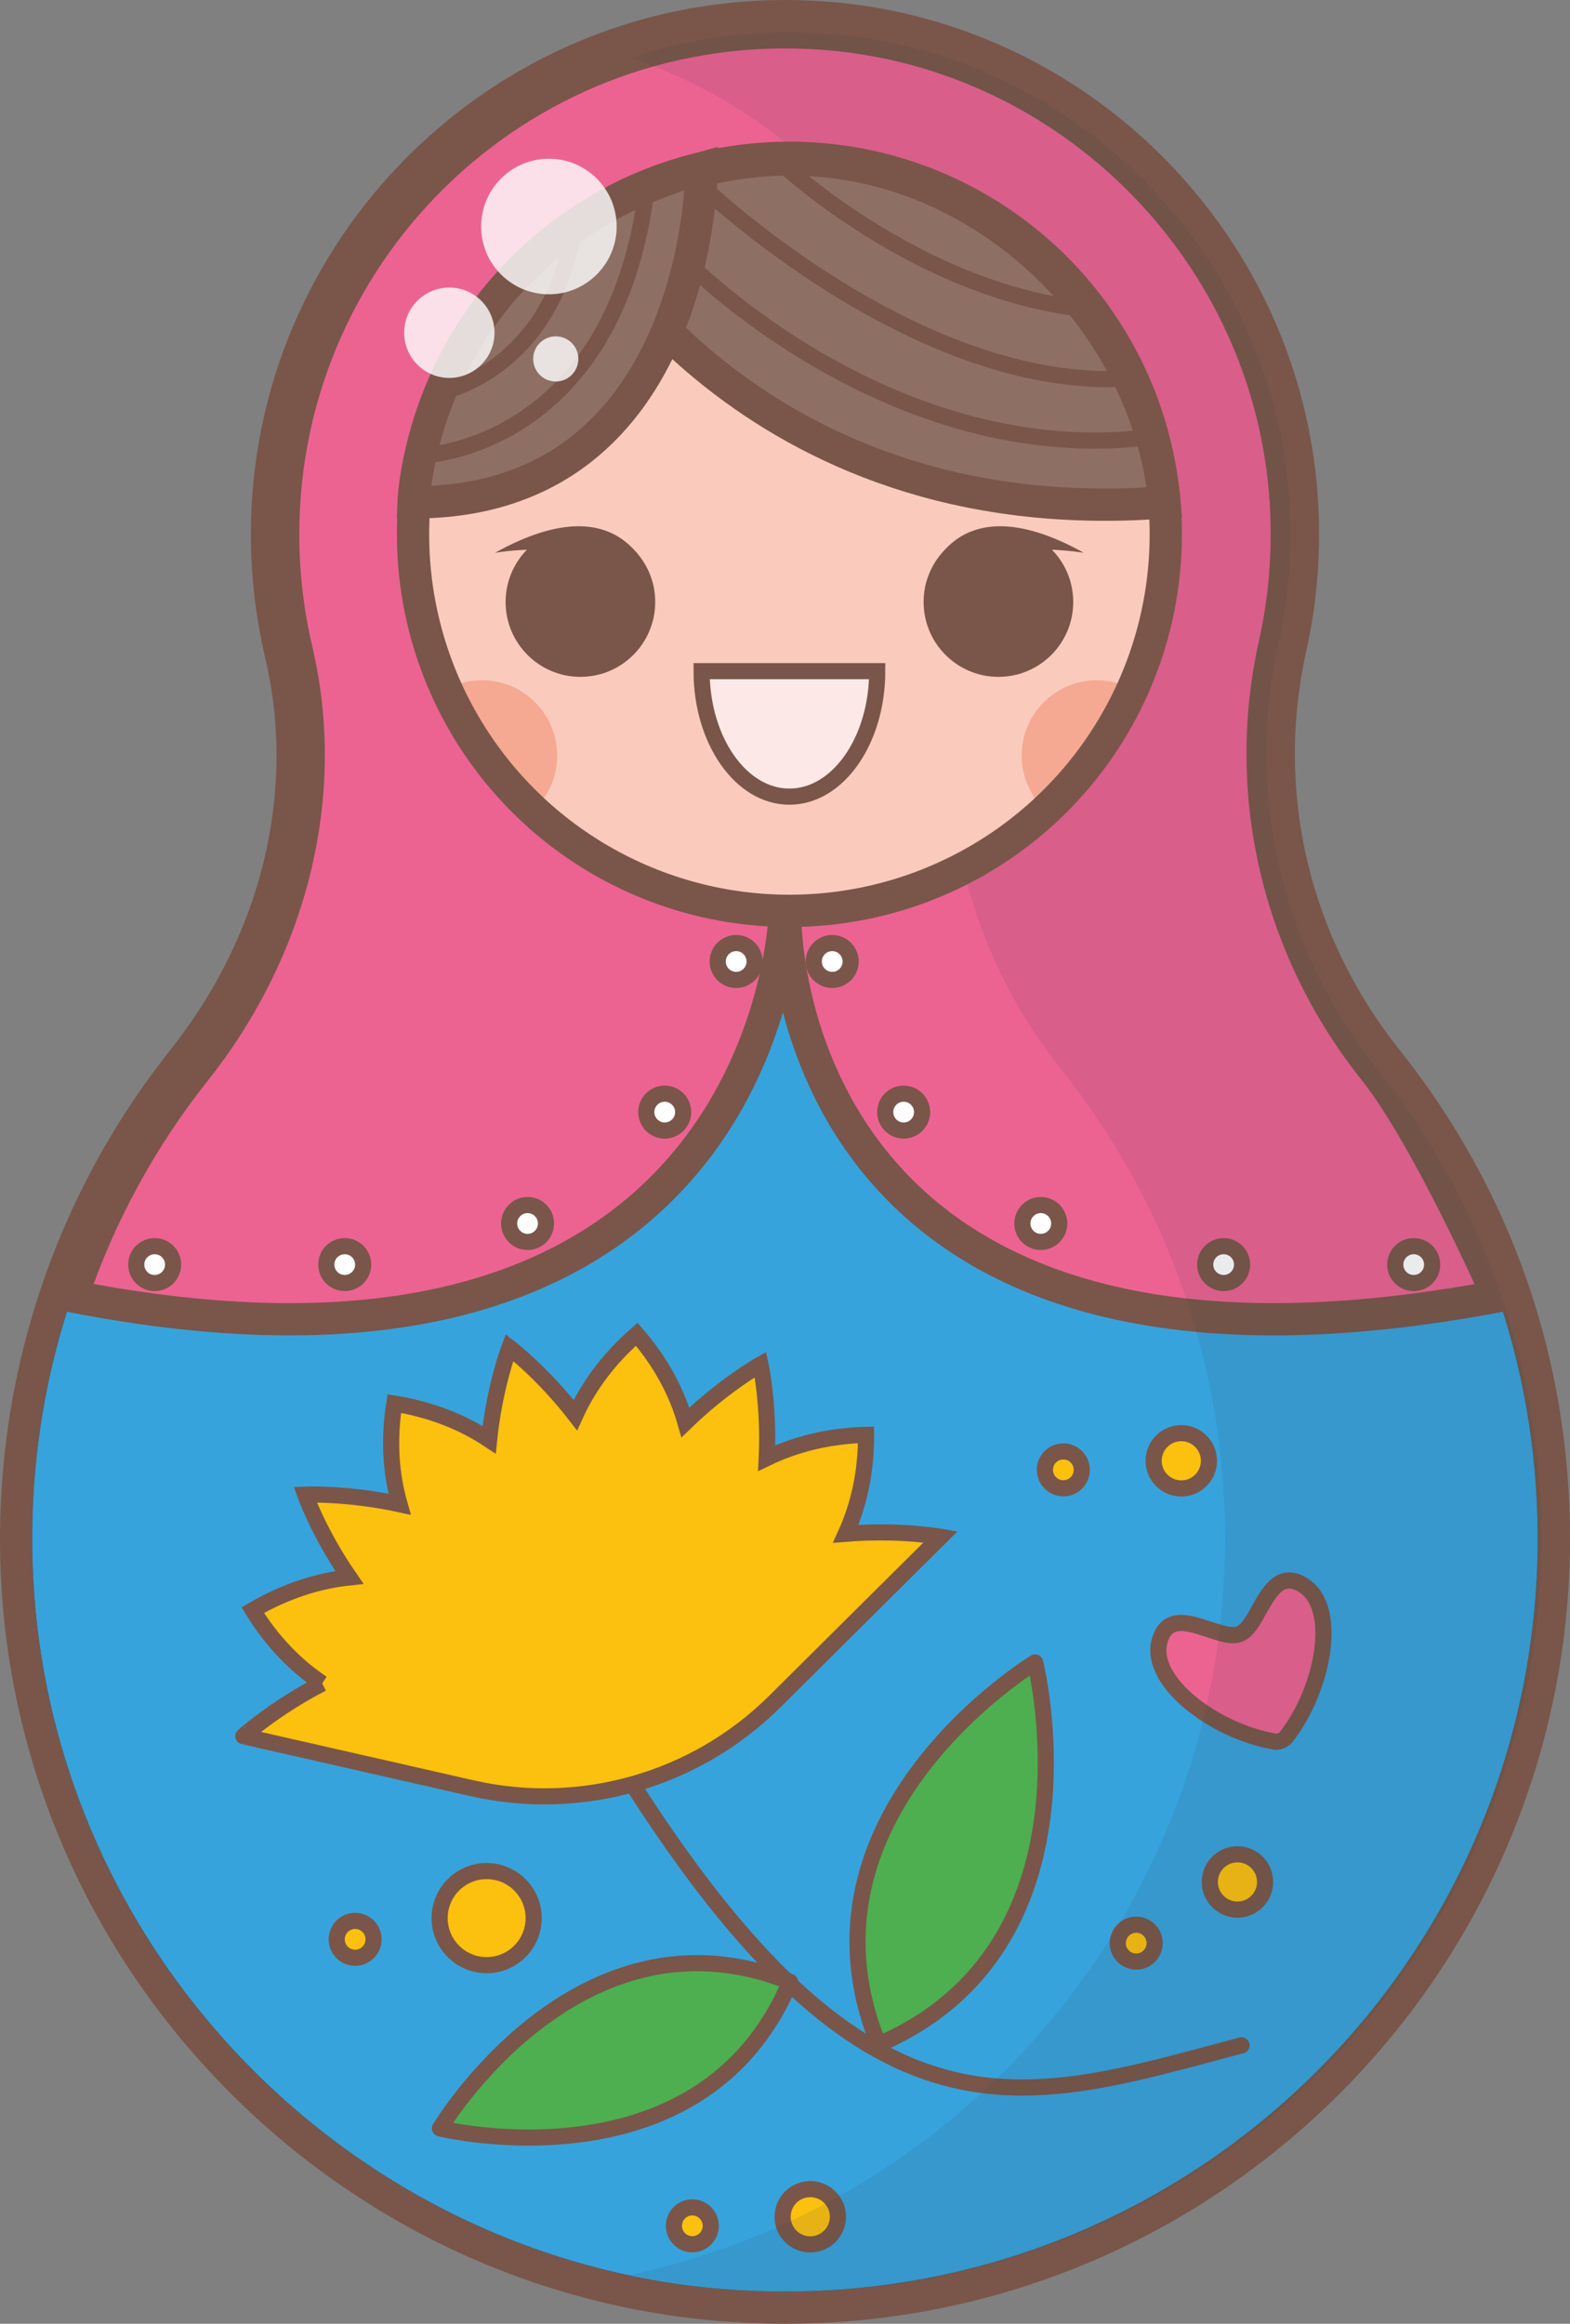 <?xml version="1.0" encoding="UTF-8" standalone="no"?>
<!-- Generator: Adobe Illustrator 17.0.0, SVG Export Plug-In . SVG Version: 6.00 Build 0)  -->

<svg
   xmlns:dc="http://purl.org/dc/elements/1.1/"
   xmlns:cc="http://creativecommons.org/ns#"
   xmlns:rdf="http://www.w3.org/1999/02/22-rdf-syntax-ns#"
   xmlns:svg="http://www.w3.org/2000/svg"
   xmlns="http://www.w3.org/2000/svg"
   xmlns:xlink="http://www.w3.org/1999/xlink"
   xmlns:sodipodi="http://sodipodi.sourceforge.net/DTD/sodipodi-0.dtd"
   xmlns:inkscape="http://www.inkscape.org/namespaces/inkscape"
   version="1.1"
   id="Слой_1"
   x="0px"
   y="0px"
   width="97.333"
   height="144"
   viewBox="0 0 97.333 144"
   enable-background="new 0 0 1200 150"
   xml:space="preserve"
   sodipodi:docname="3.svg"
   inkscape:version="0.92.4 (5da689c313, 2019-01-14)"><rect x="0" y="0" width="97.333" height="144" fill="#808080" stroke="none"/><defs
   id="defs1953" /><sodipodi:namedview
   pagecolor="#ffffff"
   bordercolor="#666666"
   borderopacity="1"
   objecttolerance="10"
   gridtolerance="10"
   guidetolerance="10"
   inkscape:pageopacity="0"
   inkscape:pageshadow="2"
   inkscape:window-width="1920"
   inkscape:window-height="1017"
   id="namedview1951"
   showgrid="false"
   inkscape:zoom="0.94666667"
   inkscape:cx="364.83695"
   inkscape:cy="-28.90195"
   inkscape:window-x="-8"
   inkscape:window-y="-8"
   inkscape:window-maximized="1"
   inkscape:current-layer="Слой_1"
   fit-margin-top="0"
   fit-margin-left="0"
   fit-margin-right="0"
   fit-margin-bottom="0" />



<g
   id="g588"
   transform="translate(-475.469,-3)">
	<g
   id="XMLID_36_">
		<path
   d="m 524.132,146 c -0.747,0 -1.497,-0.018 -2.251,-0.052 -24.3,-1.119 -44.225,-21.03 -45.361,-45.329 -0.54,-11.563 3.109,-22.896 10.275,-31.91 5.895,-7.416 8.111,-16.607 6.082,-25.218 -0.567,-2.404 -0.854,-4.887 -0.854,-7.38 C 492.023,18.405 506.428,4 524.134,4 c 0.77,0 1.552,0.028 2.325,0.082 15.94,1.124 28.717,14.003 29.721,29.959 0.193,3.074 -0.045,6.137 -0.708,9.104 -2.004,8.948 0.168,18.246 5.959,25.511 6.784,8.51 10.37,18.772 10.37,29.678 0,12.732 -4.958,24.703 -13.961,33.706 -9.003,9.003 -20.975,13.96 -33.708,13.96 z"
   id="path453"
   inkscape:connector-curvature="0"
   style="fill:#263239" />
		<path
   d="m 524.134,5 c 0.745,0 1.498,0.026 2.255,0.08 15.406,1.086 27.824,13.61 28.793,29.024 0.192,3.047 -0.057,6.007 -0.687,8.822 -2.079,9.286 0.222,18.912 6.153,26.353 6.354,7.971 10.152,18.068 10.152,29.055 0,25.774 -20.893,46.667 -46.667,46.667 -0.731,0 -1.468,-0.017 -2.206,-0.051 -23.893,-1.1 -43.291,-20.484 -44.408,-44.377 -0.553,-11.827 3.301,-22.74 10.058,-31.242 5.853,-7.364 8.43,-16.912 6.272,-26.069 -0.541,-2.296 -0.827,-4.69 -0.827,-7.151 C 493.023,18.928 506.951,5 524.134,5 m 0,-2 c -18.258,0 -33.111,14.854 -33.111,33.111 0,2.57 0.296,5.13 0.881,7.61 1.959,8.31 -0.189,17.191 -5.891,24.365 -7.317,9.205 -11.042,20.776 -10.491,32.58 0.564,12.054 5.623,23.439 14.247,32.057 8.624,8.618 20.012,13.669 32.067,14.224 0.764,0.035 1.537,0.053 2.299,0.053 26.835,0 48.667,-21.832 48.667,-48.667 0,-11.134 -3.661,-21.612 -10.588,-30.301 -5.601,-7.026 -7.703,-16.018 -5.766,-24.669 0.685,-3.058 0.931,-6.215 0.731,-9.385 C 556.144,17.524 542.968,4.243 526.53,3.084 525.733,3.028 524.927,3 524.134,3 Z"
   id="path455"
   inkscape:connector-curvature="0"
   style="fill:#795649" />
	</g>
	<g
   id="g496">
		<defs
   id="defs459">
			<path
   id="SVGID_1_"
   d="m 554.495,42.926 c 0.63,-2.815 0.878,-5.775 0.687,-8.822 C 554.213,18.69 541.795,6.165 526.389,5.08 508.187,3.797 493.023,18.184 493.023,36.112 c 0,2.461 0.286,4.855 0.827,7.151 2.158,9.156 -0.419,18.704 -6.272,26.069 -6.758,8.502 -10.611,19.415 -10.059,31.242 1.117,23.893 20.514,43.276 44.408,44.377 26.777,1.233 48.873,-20.111 48.873,-46.616 0,-10.987 -3.798,-21.084 -10.152,-29.055 -5.931,-7.442 -8.232,-17.069 -6.153,-26.354 z"
   inkscape:connector-curvature="0" />
		</defs>
		<use
   xlink:href="#SVGID_1_"
   overflow="visible"
   id="use461"
   style="overflow:visible;fill:#37a3dc"
   x="0"
   y="0"
   width="100%"
   height="100%" />
		<clipPath
   id="SVGID_2_">
			<use
   xlink:href="#SVGID_1_"
   overflow="visible"
   id="use463"
   style="overflow:visible"
   x="0"
   y="0"
   width="100%"
   height="100%" />
		</clipPath>
		<g
   clip-path="url(#SVGID_2_)"
   id="g494">
			<circle
   stroke-miterlimit="10"
   cx="505.639"
   cy="121.862"
   r="2.915"
   id="circle466"
   style="fill:#fcc00e;stroke:#795649;stroke-miterlimit:10" />
			<circle
   stroke-miterlimit="10"
   cx="545.908"
   cy="123.412"
   r="1.143"
   id="circle468"
   style="fill:#fcc00e;stroke:#795649;stroke-miterlimit:10" />
			<circle
   stroke-miterlimit="10"
   cx="552.186"
   cy="119.621"
   r="1.714"
   id="circle470"
   style="fill:#fcc00e;stroke:#795649;stroke-miterlimit:10" />
			<circle
   stroke-miterlimit="10"
   cx="518.39"
   cy="140.93"
   r="1.143"
   id="circle472"
   style="fill:#fcc00e;stroke:#795649;stroke-miterlimit:10" />
			<circle
   stroke-miterlimit="10"
   cx="525.702"
   cy="140.368"
   r="1.714"
   id="circle474"
   style="fill:#fcc00e;stroke:#795649;stroke-miterlimit:10" />
			<circle
   stroke-miterlimit="10"
   cx="541.392"
   cy="94.085"
   r="1.143"
   id="circle476"
   style="fill:#fcc00e;stroke:#795649;stroke-miterlimit:10" />
			<circle
   stroke-miterlimit="10"
   cx="497.486"
   cy="123.176"
   r="1.143"
   id="circle478"
   style="fill:#fcc00e;stroke:#795649;stroke-miterlimit:10" />
			<circle
   stroke-miterlimit="10"
   cx="548.704"
   cy="93.523"
   r="1.714"
   id="circle480"
   style="fill:#fcc00e;stroke:#795649;stroke-miterlimit:10" />
			<path
   stroke-miterlimit="10"
   d="m 555.231,110.609 c -0.189,0.245 -0.482,0.359 -0.787,0.305 -3.649,-0.638 -7.767,-3.68 -7.09,-6.21 0.682,-2.548 3.716,0.082 4.961,-0.449 1.277,-0.448 1.745,-4.435 3.966,-3.013 2.205,1.413 1.215,6.436 -1.05,9.367 z"
   id="path482"
   inkscape:connector-curvature="0"
   style="fill:#ec6392;stroke:#795649;stroke-linecap:round;stroke-linejoin:round;stroke-miterlimit:10" />
			<g
   id="g492">
				<path
   stroke-miterlimit="10"
   d="m 502.743,134.893 c 0,0 8.557,-14.34 21.703,-9.082 -5.483,13.054 -21.703,9.082 -21.703,9.082 z"
   id="path484"
   inkscape:connector-curvature="0"
   style="fill:#4daf50;stroke:#795649;stroke-linecap:round;stroke-linejoin:round;stroke-miterlimit:10" />
				<path
   stroke-miterlimit="10"
   d="m 539.642,106.015 c 0,0 4.447,17.607 -9.706,23.673 -5.821,-14.256 9.706,-23.673 9.706,-23.673 z"
   id="path486"
   inkscape:connector-curvature="0"
   style="fill:#4daf50;stroke:#795649;stroke-linecap:round;stroke-linejoin:round;stroke-miterlimit:10" />
				<path
   stroke-miterlimit="10"
   d="m 552.443,129.745 c -13.59,3.594 -22.991,7.287 -38.204,-16.873"
   id="path488"
   inkscape:connector-curvature="0"
   style="fill:none;stroke:#795649;stroke-linecap:round;stroke-linejoin:round;stroke-miterlimit:10" />
				<path
   stroke-miterlimit="10"
   d="m 495.442,107.32 c -1.592,-1.063 -3.067,-2.534 -4.304,-4.542 2.06,-1.202 4.071,-1.823 5.989,-2.028 -1.884,-2.726 -2.738,-5.13 -2.738,-5.13 0,0 2.58,-0.116 5.849,0.591 -0.522,-1.831 -0.688,-3.902 -0.325,-6.235 2.35,0.383 4.285,1.183 5.879,2.243 0.338,-3.298 1.25,-5.693 1.25,-5.693 0,0 0.007,0.006 0.018,0.014 0.005,-0.013 0.008,-0.021 0.008,-0.021 0,0 2.04,1.551 4.07,4.172 0.793,-1.742 2.013,-3.444 3.806,-5.011 1.541,1.789 2.494,3.635 3.019,5.465 2.401,-2.327 4.653,-3.592 4.653,-3.592 0,0 0.545,2.492 0.387,5.802 1.737,-0.839 3.772,-1.375 6.156,-1.442 0.011,2.358 -0.464,4.386 -1.254,6.13 3.342,-0.267 5.879,0.19 5.879,0.19 l -10.277,10.205 c -4.913,4.879 -12.013,6.913 -18.764,5.378 l -14.19,-3.228 c -0.002,0 1.911,-1.728 4.889,-3.268 z"
   id="path490"
   inkscape:connector-curvature="0"
   style="fill:#fcc00e;stroke:#795649;stroke-miterlimit:10" />
			</g>
		</g>
	</g>
	<g
   id="g504">
		<defs
   id="defs499">
			<path
   id="XMLID_7_"
   d="m 554.495,42.926 c 0.63,-2.815 0.878,-5.775 0.687,-8.822 C 554.213,18.69 541.795,6.165 526.389,5.08 508.187,3.797 493.023,18.184 493.023,36.112 c 0,2.461 0.286,4.855 0.827,7.151 2.158,9.156 -0.419,18.704 -6.272,26.069 -6.758,8.502 -10.611,19.415 -10.059,31.242 1.117,23.893 20.514,43.276 44.408,44.377 26.777,1.233 48.873,-20.111 48.873,-46.616 0,-10.987 -3.798,-21.084 -10.152,-29.055 -5.931,-7.442 -8.232,-17.069 -6.153,-26.354 z"
   inkscape:connector-curvature="0" />
		</defs>
		<clipPath
   id="XMLID_44_">
			<use
   xlink:href="#XMLID_7_"
   overflow="visible"
   id="use501"
   style="overflow:visible"
   x="0"
   y="0"
   width="100%"
   height="100%" />
		</clipPath>
	</g>
	
		<path
   stroke-miterlimit="10"
   d="m 524.135,59.444 c 0,0 -0.793,32.389 44.191,23.885 0,0 -4.359,-9.889 -7.677,-14.051 -5.932,-7.441 -8.232,-17.067 -6.153,-26.353 0.63,-2.815 0.879,-5.775 0.687,-8.822 C 554.214,18.69 541.796,6.165 526.39,5.08 508.189,3.797 493.024,18.184 493.024,36.112 c 0,2.461 0.286,4.855 0.827,7.151 2.158,9.156 -0.419,18.704 -6.272,26.069 -3.298,4.149 -5.898,8.875 -7.638,13.999 43.494,8.502 44.194,-23.887 44.194,-23.887 z"
   id="path506"
   inkscape:connector-curvature="0"
   style="fill:#ec6392;stroke:#795649;stroke-width:2;stroke-linecap:round;stroke-linejoin:round;stroke-miterlimit:10" />
	
		<circle
   stroke-miterlimit="10"
   cx="485.058"
   cy="81.365"
   r="1.143"
   id="circle508"
   style="fill:#ffffff;stroke:#795649;stroke-linecap:round;stroke-linejoin:round;stroke-miterlimit:10" />
	
		<circle
   stroke-miterlimit="10"
   cx="496.841"
   cy="81.365"
   r="1.143"
   id="circle510"
   style="fill:#ffffff;stroke:#795649;stroke-linecap:round;stroke-linejoin:round;stroke-miterlimit:10" />
	
		<circle
   stroke-miterlimit="10"
   cx="508.176"
   cy="78.817"
   r="1.143"
   id="circle512"
   style="fill:#ffffff;stroke:#795649;stroke-linecap:round;stroke-linejoin:round;stroke-miterlimit:10" />
	
		<circle
   stroke-miterlimit="10"
   cx="516.679"
   cy="71.915"
   r="1.143"
   id="circle514"
   style="fill:#ffffff;stroke:#795649;stroke-linecap:round;stroke-linejoin:round;stroke-miterlimit:10" />
	
		<circle
   stroke-miterlimit="10"
   cx="521.108"
   cy="62.582"
   r="1.143"
   id="circle516"
   style="fill:#ffffff;stroke:#795649;stroke-linecap:round;stroke-linejoin:round;stroke-miterlimit:10" />
	
		<circle
   stroke-miterlimit="10"
   cx="563.113"
   cy="81.365"
   r="1.143"
   id="circle518"
   style="fill:#ffffff;stroke:#795649;stroke-linecap:round;stroke-linejoin:round;stroke-miterlimit:10" />
	
		<circle
   stroke-miterlimit="10"
   cx="551.329"
   cy="81.365"
   r="1.143"
   id="circle520"
   style="fill:#ffffff;stroke:#795649;stroke-linecap:round;stroke-linejoin:round;stroke-miterlimit:10" />
	
		<circle
   stroke-miterlimit="10"
   cx="539.994"
   cy="78.817"
   r="1.143"
   id="circle522"
   style="fill:#ffffff;stroke:#795649;stroke-linecap:round;stroke-linejoin:round;stroke-miterlimit:10" />
	
		<circle
   stroke-miterlimit="10"
   cx="531.491"
   cy="71.915"
   r="1.143"
   id="circle524"
   style="fill:#ffffff;stroke:#795649;stroke-linecap:round;stroke-linejoin:round;stroke-miterlimit:10" />
	
		<circle
   stroke-miterlimit="10"
   cx="527.063"
   cy="62.582"
   r="1.143"
   id="circle526"
   style="fill:#ffffff;stroke:#795649;stroke-linecap:round;stroke-linejoin:round;stroke-miterlimit:10" />
	<g
   id="g530"
   style="opacity:0.1">
		<path
   d="m 560.869,69.279 c -5.932,-7.441 -8.232,-17.067 -6.153,-26.353 0.63,-2.815 0.879,-5.775 0.687,-8.822 C 554.433,18.69 542.016,6.165 526.609,5.08 c -4.236,-0.298 -8.303,0.261 -12.057,1.507 11.746,3.921 20.446,14.72 21.251,27.517 0.192,3.047 -0.057,6.007 -0.687,8.822 -2.079,9.286 0.222,18.912 6.153,26.353 6.354,7.971 10.152,18.068 10.152,29.055 0,22.399 -15.781,41.109 -36.831,45.626 2.457,0.527 4.979,0.871 7.558,0.99 26.777,1.233 48.873,-20.111 48.873,-46.616 0,-10.987 -3.798,-21.085 -10.152,-29.055 z"
   id="path528"
   inkscape:connector-curvature="0"
   style="fill:#263239" />
	</g>
	<g
   id="g586">
		<g
   id="g548">
			<defs
   id="defs533">
				<circle
   id="XMLID_1_"
   cx="524.409"
   cy="36.111"
   r="23.333" />
			</defs>
			<use
   xlink:href="#XMLID_1_"
   overflow="visible"
   id="use535"
   style="overflow:visible;fill:#facbbd"
   x="0"
   y="0"
   width="100%"
   height="100%" />
			<clipPath
   id="XMLID_45_">
				<use
   xlink:href="#XMLID_1_"
   overflow="visible"
   id="use537"
   style="overflow:visible"
   x="0"
   y="0"
   width="100%"
   height="100%" />
			</clipPath>
			<g
   clip-path="url(#XMLID_45_)"
   id="g544">
				<circle
   cx="505.344"
   cy="49.819"
   r="4.667"
   id="circle540"
   style="fill:#f5a992" />
				<circle
   cx="543.475"
   cy="49.819"
   r="4.667"
   id="circle542"
   style="fill:#f5a992" />
			</g>
			<use
   xlink:href="#XMLID_1_"
   overflow="visible"
   stroke-miterlimit="10"
   id="use546"
   style="overflow:visible;fill:none;stroke:#795649;stroke-width:2;stroke-miterlimit:10"
   x="0"
   y="0"
   width="100%"
   height="100%" />
		</g>
		<g
   id="g562">
			<g
   id="g554">
				<circle
   cx="511.452"
   cy="40.306"
   r="4.638"
   id="circle550"
   style="fill:#795649" />
				<path
   d="m 516.008,39.437 c 0,0 -1.392,-6.887 -9.851,-2.181 0,-10e-4 7.023,-1.215 9.851,2.181 z"
   id="path552"
   inkscape:connector-curvature="0"
   style="fill:#795649" />
			</g>
			<g
   id="g560">
				<circle
   cx="537.367"
   cy="40.306"
   r="4.638"
   id="circle556"
   style="fill:#795649" />
				<path
   d="m 532.811,39.437 c 0,0 1.392,-6.887 9.851,-2.181 0,-10e-4 -7.023,-1.215 -9.851,2.181 z"
   id="path558"
   inkscape:connector-curvature="0"
   style="fill:#795649" />
			</g>
		</g>
		<path
   stroke-miterlimit="10"
   d="m 518.965,44.589 c 0,4.296 2.438,7.778 5.444,7.778 3.007,0 5.444,-3.482 5.444,-7.778 z"
   id="path564"
   inkscape:connector-curvature="0"
   style="fill:#fce9e7;stroke:#795649;stroke-miterlimit:10" />
		<path
   stroke-miterlimit="10"
   d="m 511.452,16.772 c 0,0 10.193,19.339 36.206,17.36 -1.331,-14.549 -18.539,-28.16 -36.206,-17.36 z"
   id="path566"
   inkscape:connector-curvature="0"
   style="fill:#8e6f64;stroke:#795649;stroke-width:2;stroke-miterlimit:10" />
		<path
   stroke-miterlimit="10"
   d="m 518.965,13.42 c 0,0 0,20.712 -17.859,20.712 0,0 0.51,-15.791 17.859,-20.712 z"
   id="path568"
   inkscape:connector-curvature="0"
   style="fill:#8e6f64;stroke:#795649;stroke-width:2;stroke-miterlimit:10" />
		<path
   stroke-miterlimit="10"
   d="m 501.532,31.238 c 0,0 12.079,-0.273 14.049,-16.731"
   id="path570"
   inkscape:connector-curvature="0"
   style="fill:none;stroke:#795649;stroke-miterlimit:10" />
		<path
   stroke-miterlimit="10"
   d="m 502.765,27.301 c 0,0 6.898,-1.236 8.317,-10.283"
   id="path572"
   inkscape:connector-curvature="0"
   style="fill:none;stroke:#795649;stroke-miterlimit:10" />
		<path
   stroke-miterlimit="10"
   d="m 518.075,19.24 c 0,0 12.658,12.915 28.799,10.835"
   id="path574"
   inkscape:connector-curvature="0"
   style="fill:none;stroke:#795649;stroke-miterlimit:10" />
		<path
   stroke-miterlimit="10"
   d="m 518.965,14.507 c 0,0 13.332,12.794 26.495,11.947"
   id="path576"
   inkscape:connector-curvature="0"
   style="fill:none;stroke:#795649;stroke-miterlimit:10" />
		<path
   stroke-miterlimit="10"
   d="m 523.662,12.897 c 0,0 8.473,8.113 19.111,9.262"
   id="path578"
   inkscape:connector-curvature="0"
   style="fill:none;stroke:#795649;stroke-miterlimit:10" />
		<circle
   cx="509.498"
   cy="17.037"
   r="4.2"
   id="circle580"
   style="opacity:0.8;fill:#ffffff" />
		<circle
   cx="503.326"
   cy="23.619"
   r="2.8"
   id="circle582"
   style="opacity:0.8;fill:#ffffff" />
		<circle
   cx="509.924"
   cy="25.242"
   r="1.4"
   id="circle584"
   style="opacity:0.8;fill:#ffffff" />
	</g>
</g>




<g
   id="g1938"
   transform="translate(-475.469,-3)">
</g>
<g
   id="g1940"
   transform="translate(-475.469,-3)">
</g>
<g
   id="g1942"
   transform="translate(-475.469,-3)">
</g>
<g
   id="g1944"
   transform="translate(-475.469,-3)">
</g>
<g
   id="g1946"
   transform="translate(-475.469,-3)">
</g>
<g
   id="g1948"
   transform="translate(-475.469,-3)">
</g>
</svg>